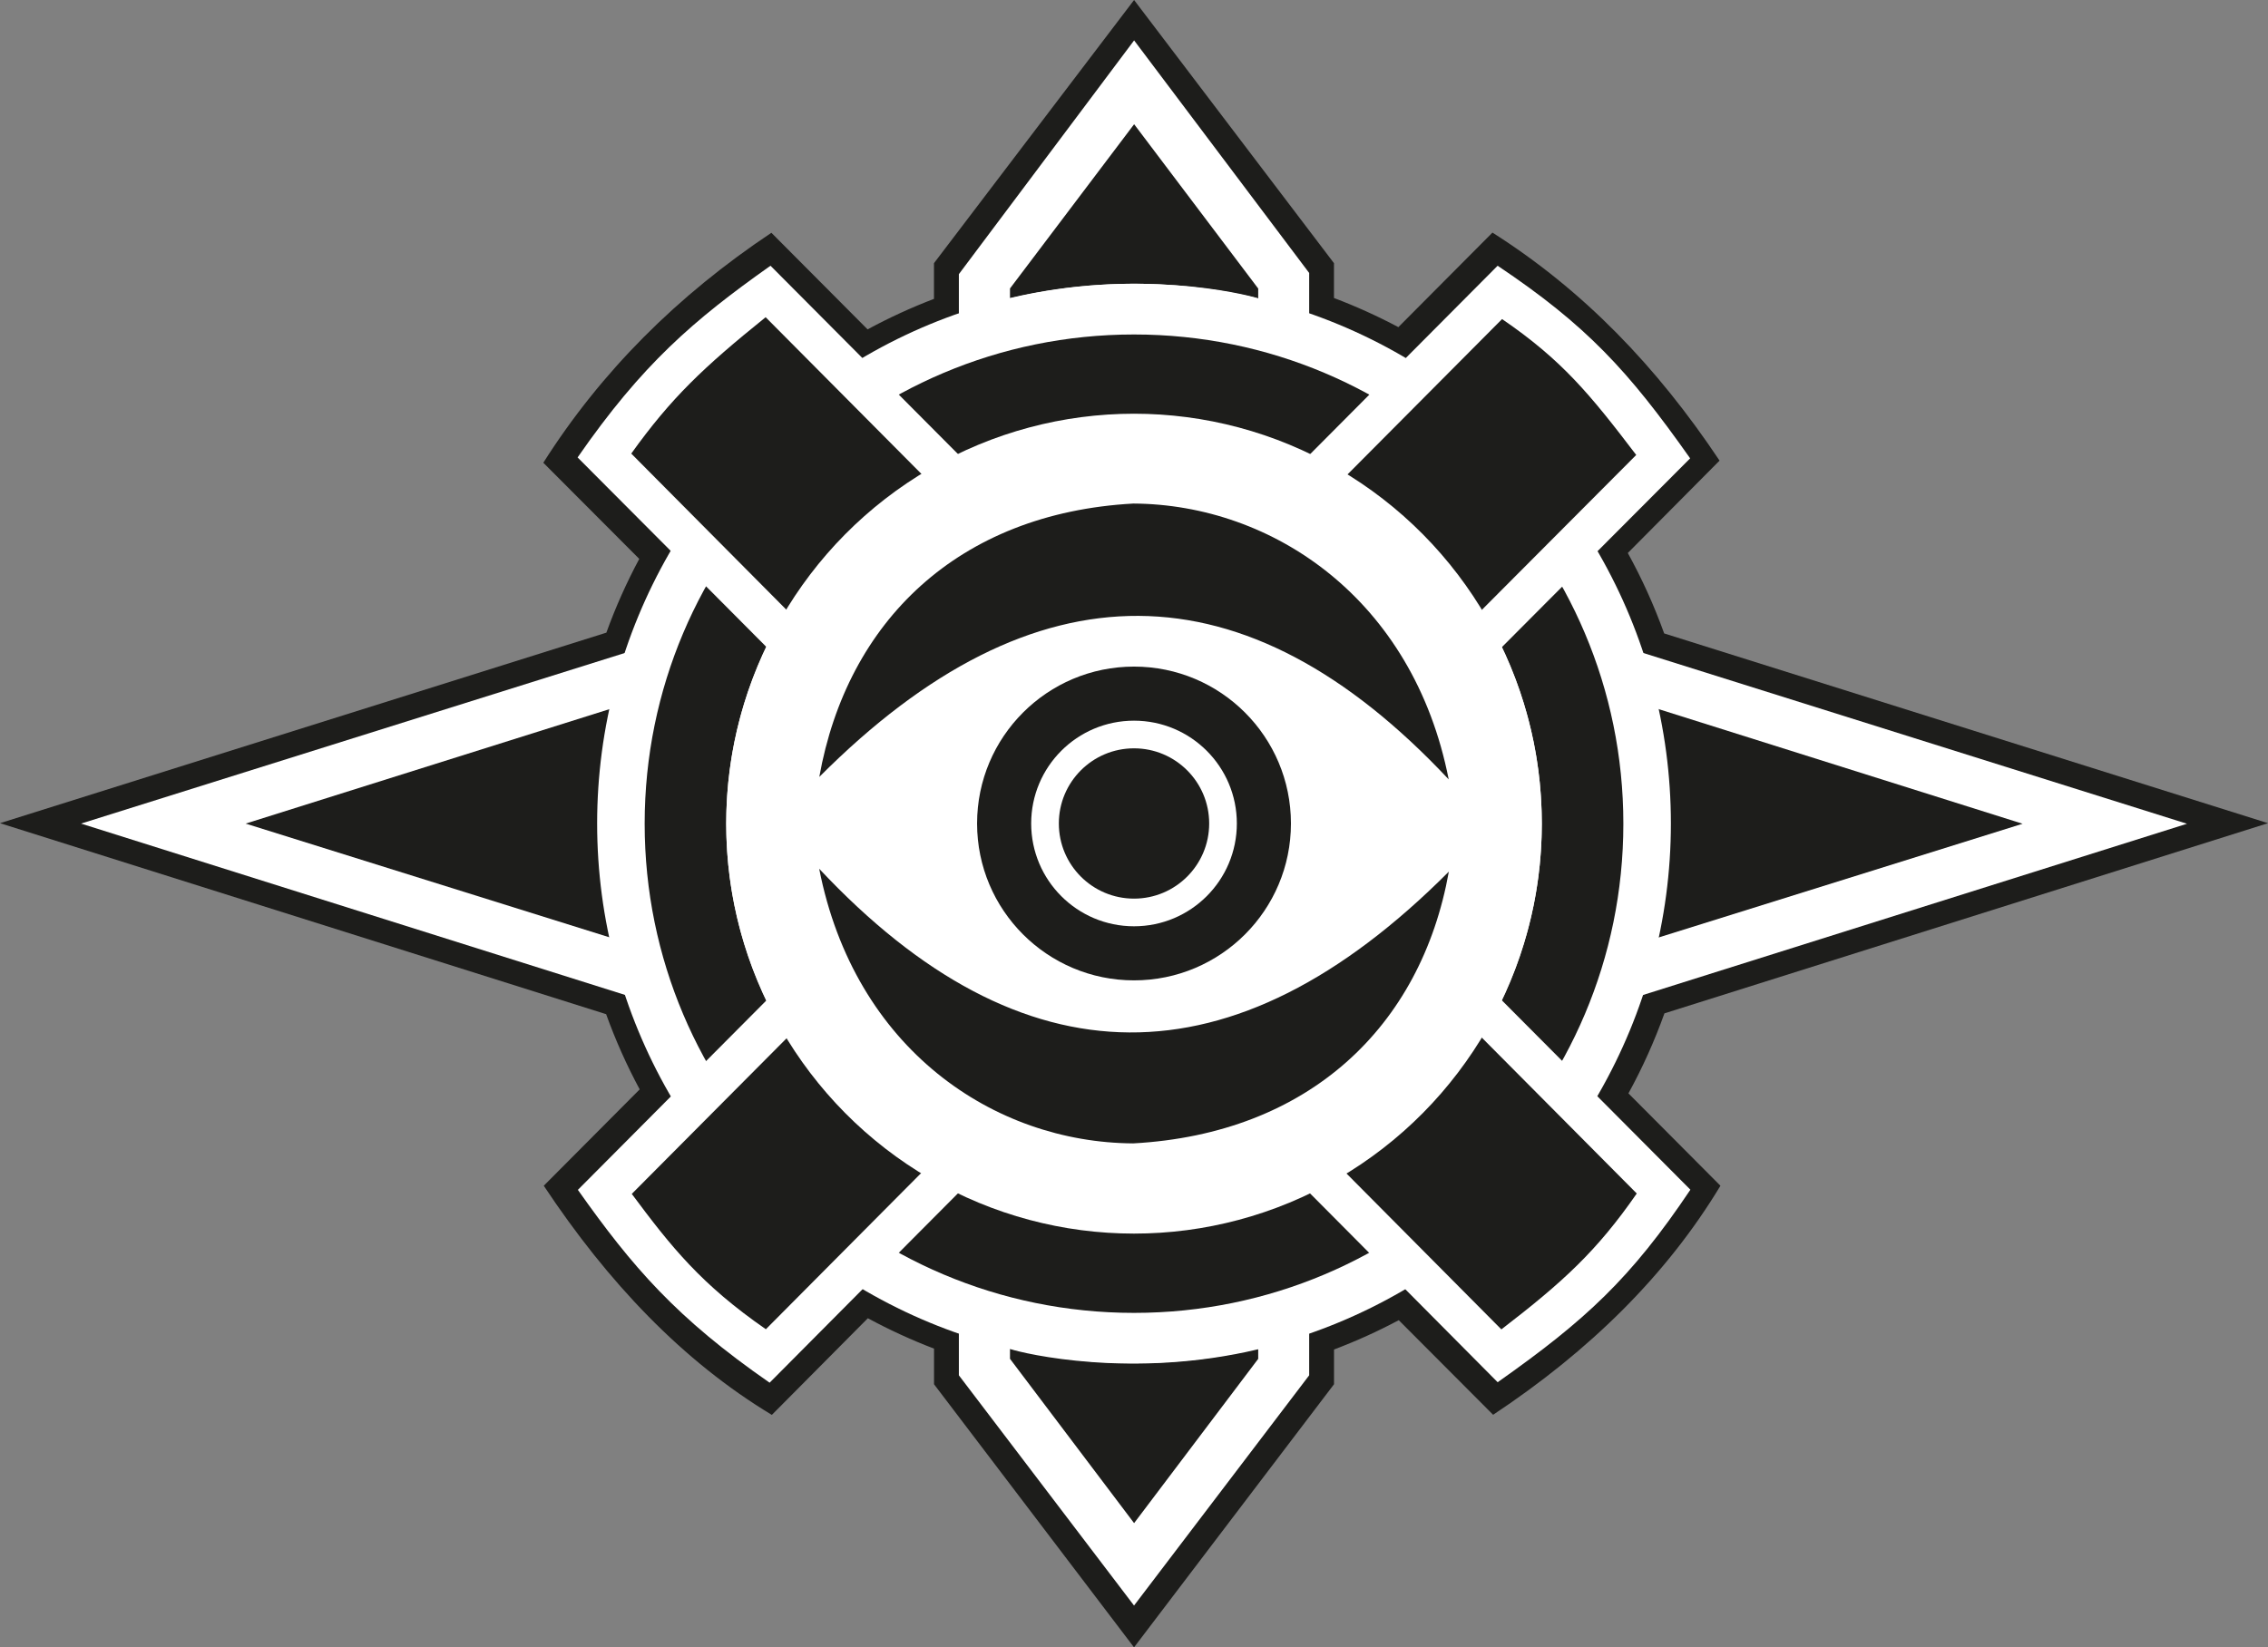 <?xml version="1.0" encoding="UTF-8" standalone="no"?>
<svg
   id="Ebene_4"
   data-name="Ebene 4"
   viewBox="0 0 997.77 724.94"
   version="1.1"
   width="997.77"
   height="724.94"
   xmlns="http://www.w3.org/2000/svg"
   xmlns:svg="http://www.w3.org/2000/svg">
  <rect x="0" y="0" width="997.77" height="724.94" fill="#808080" stroke="none"/>
  <defs
     id="defs1">
    <style
       id="style1">
      .cls-1 {
        fill: #fff;
      }

      .cls-1, .cls-2 {
        stroke-width: 0px;
      }

      .cls-2 {
        fill: #1d1d1b;
      }
    </style>
  </defs>
  <path
     class="cls-2"
     d="m 732.24,445.94 265.53,-83.69 -265.64,-83.5 c -4.42,-12.28 -9.78,-24.11 -16,-35.4 L 756.49,202.7 C 728.93,161.37 696.62,127.75 656.58,102.36 l -41.39,41.6 c -9.12,-4.84 -18.57,-9.13 -28.33,-12.82 V 115.81 L 498.92,0 410.89,115.81 v 15.71 c -10.07,3.86 -19.83,8.34 -29.21,13.43 L 339.36,102.44 C 298.03,130 264.41,163.58 239.02,203.63 l 42.21,42.32 c -5.57,10.4 -10.42,21.24 -14.47,32.46 L 0,362.25 266.66,446.3 c 4.12,11.45 9.06,22.5 14.76,33.09 l -42.2,42.41 c 28.14,42.41 60.97,77.11 100.34,100.84 L 381.8,580.1 c 9.35,5.06 19.08,9.53 29.11,13.38 v 15.67 l 87.99,115.79 87.98,-115.79 v -15.29 c 9.81,-3.71 19.32,-8.02 28.48,-12.9 l 41.52,41.63 c 42.41,-28.14 76.27,-61.42 100,-100.79 l -40.47,-40.65 c 6.15,-11.23 11.46,-23 15.83,-35.2 z"
     id="path1" />
  <path
     class="cls-1"
     d="M 499.02,217 35.65,362.43 498.89,508.37 962.13,362.5 Z M 108.07,362.43 499.05,239.4 889.81,362.5 498.94,484.66 Z"
     id="path2" />
  <ellipse
     class="cls-1"
     cx="498.89"
     cy="362.38"
     rx="236.19"
     ry="237.51"
     id="ellipse2" />
  <path
     class="cls-1"
     d="M 498.93,17.78 421.84,120.64 V 605.22 L 498.9,706.54 575.95,605.22 V 120.12 L 498.93,17.77 Z m 0,652.49 -54.6,-72.31 v -4.35 c 6.17,2.12 53.97,13.29 109.2,0.14 v 4.22 c 0,0 -54.6,72.3 -54.6,72.3 z m 54.6,-538.94 c -6.17,-2.12 -53.97,-13.31 -109.2,-0.17 v -4.22 l 54.61,-72.28 54.59,72.32 z"
     id="path3" />
  <path
     class="cls-2"
     d="m 498.89,147.19 c -118.89,0 -215.28,96.38 -215.28,215.28 0,118.9 96.38,215.28 215.28,215.28 118.9,0 215.28,-96.38 215.28,-215.28 0,-118.9 -96.38,-215.28 -215.28,-215.28 z m 0,394.65 c -99.08,0 -179.4,-80.32 -179.4,-179.4 0,-99.08 80.32,-179.4 179.4,-179.4 99.08,0 179.4,80.32 179.4,179.4 0,99.08 -80.32,179.4 -179.4,179.4 z"
     id="path4" />
  <path
     class="cls-1"
     d="m 254.11,201.29 c 28.43,-41.01 50.92,-60.36 84.86,-84.35 l 404.69,406.6 c -26.12,38.97 -46.14,57.48 -84.79,84.72 C 658.96,608.17 254.19,201.2 254.1,201.29 Z"
     id="path5" />
  <path
     class="cls-1"
     d="M 338.58,608.47 C 297.57,580.04 278.22,557.55 254.23,523.61 L 658.86,116.94 c 38.97,26.12 57.45,46.11 84.69,84.76 -0.09,-0.09 -405.06,406.68 -404.97,406.77 z"
     id="path6" />
  <path
     class="cls-2"
     d="M 336.92,584.94 C 308.49,565.23 295.38,548.83 277.94,525.39 L 660.81,140.41 c 26.39,18.07 38.63,33.01 59.02,59.8 -0.06,-0.06 -382.97,384.68 -382.91,384.74 z"
     id="path7" />
  <path
     class="cls-2"
     d="m 720.07,525.21 c -17.61,25.39 -32.44,38.93 -59.57,59.8 L 277.71,199.6 c 17.63,-24.58 31.68,-37.89 59.12,-60.01 z"
     id="path8" />
  <ellipse
     class="cls-1"
     cx="498.89"
     cy="362.46"
     rx="179.4"
     ry="180.4"
     id="ellipse8" />
  <path
     class="cls-2"
     d="m 360.44,341.89 c 94.83,-95.17 187.58,-94.17 276.89,1.09 -15.59,-79.37 -77.44,-121.03 -138.73,-121.39 -77.16,4.25 -125.94,51.95 -138.16,120.3 z"
     id="path9" />
  <path
     class="cls-2"
     d="m 637.4,383.56 c -94.85,95.15 -187.71,94.01 -277.01,-1.26 15.57,79.37 76.87,120.5 138.15,120.86 77.16,-4.24 126.62,-51.25 138.86,-119.61 z"
     id="path10" />
  <circle
     class="cls-2"
     cx="498.89"
     cy="362.38"
     r="69.04"
     id="circle10" />
  <circle
     class="cls-1"
     cx="498.89"
     cy="362.38"
     r="45.24"
     id="circle11" />
  <circle
     class="cls-2"
     cx="498.89"
     cy="362.38"
     r="33.07"
     id="circle12" />
</svg>
